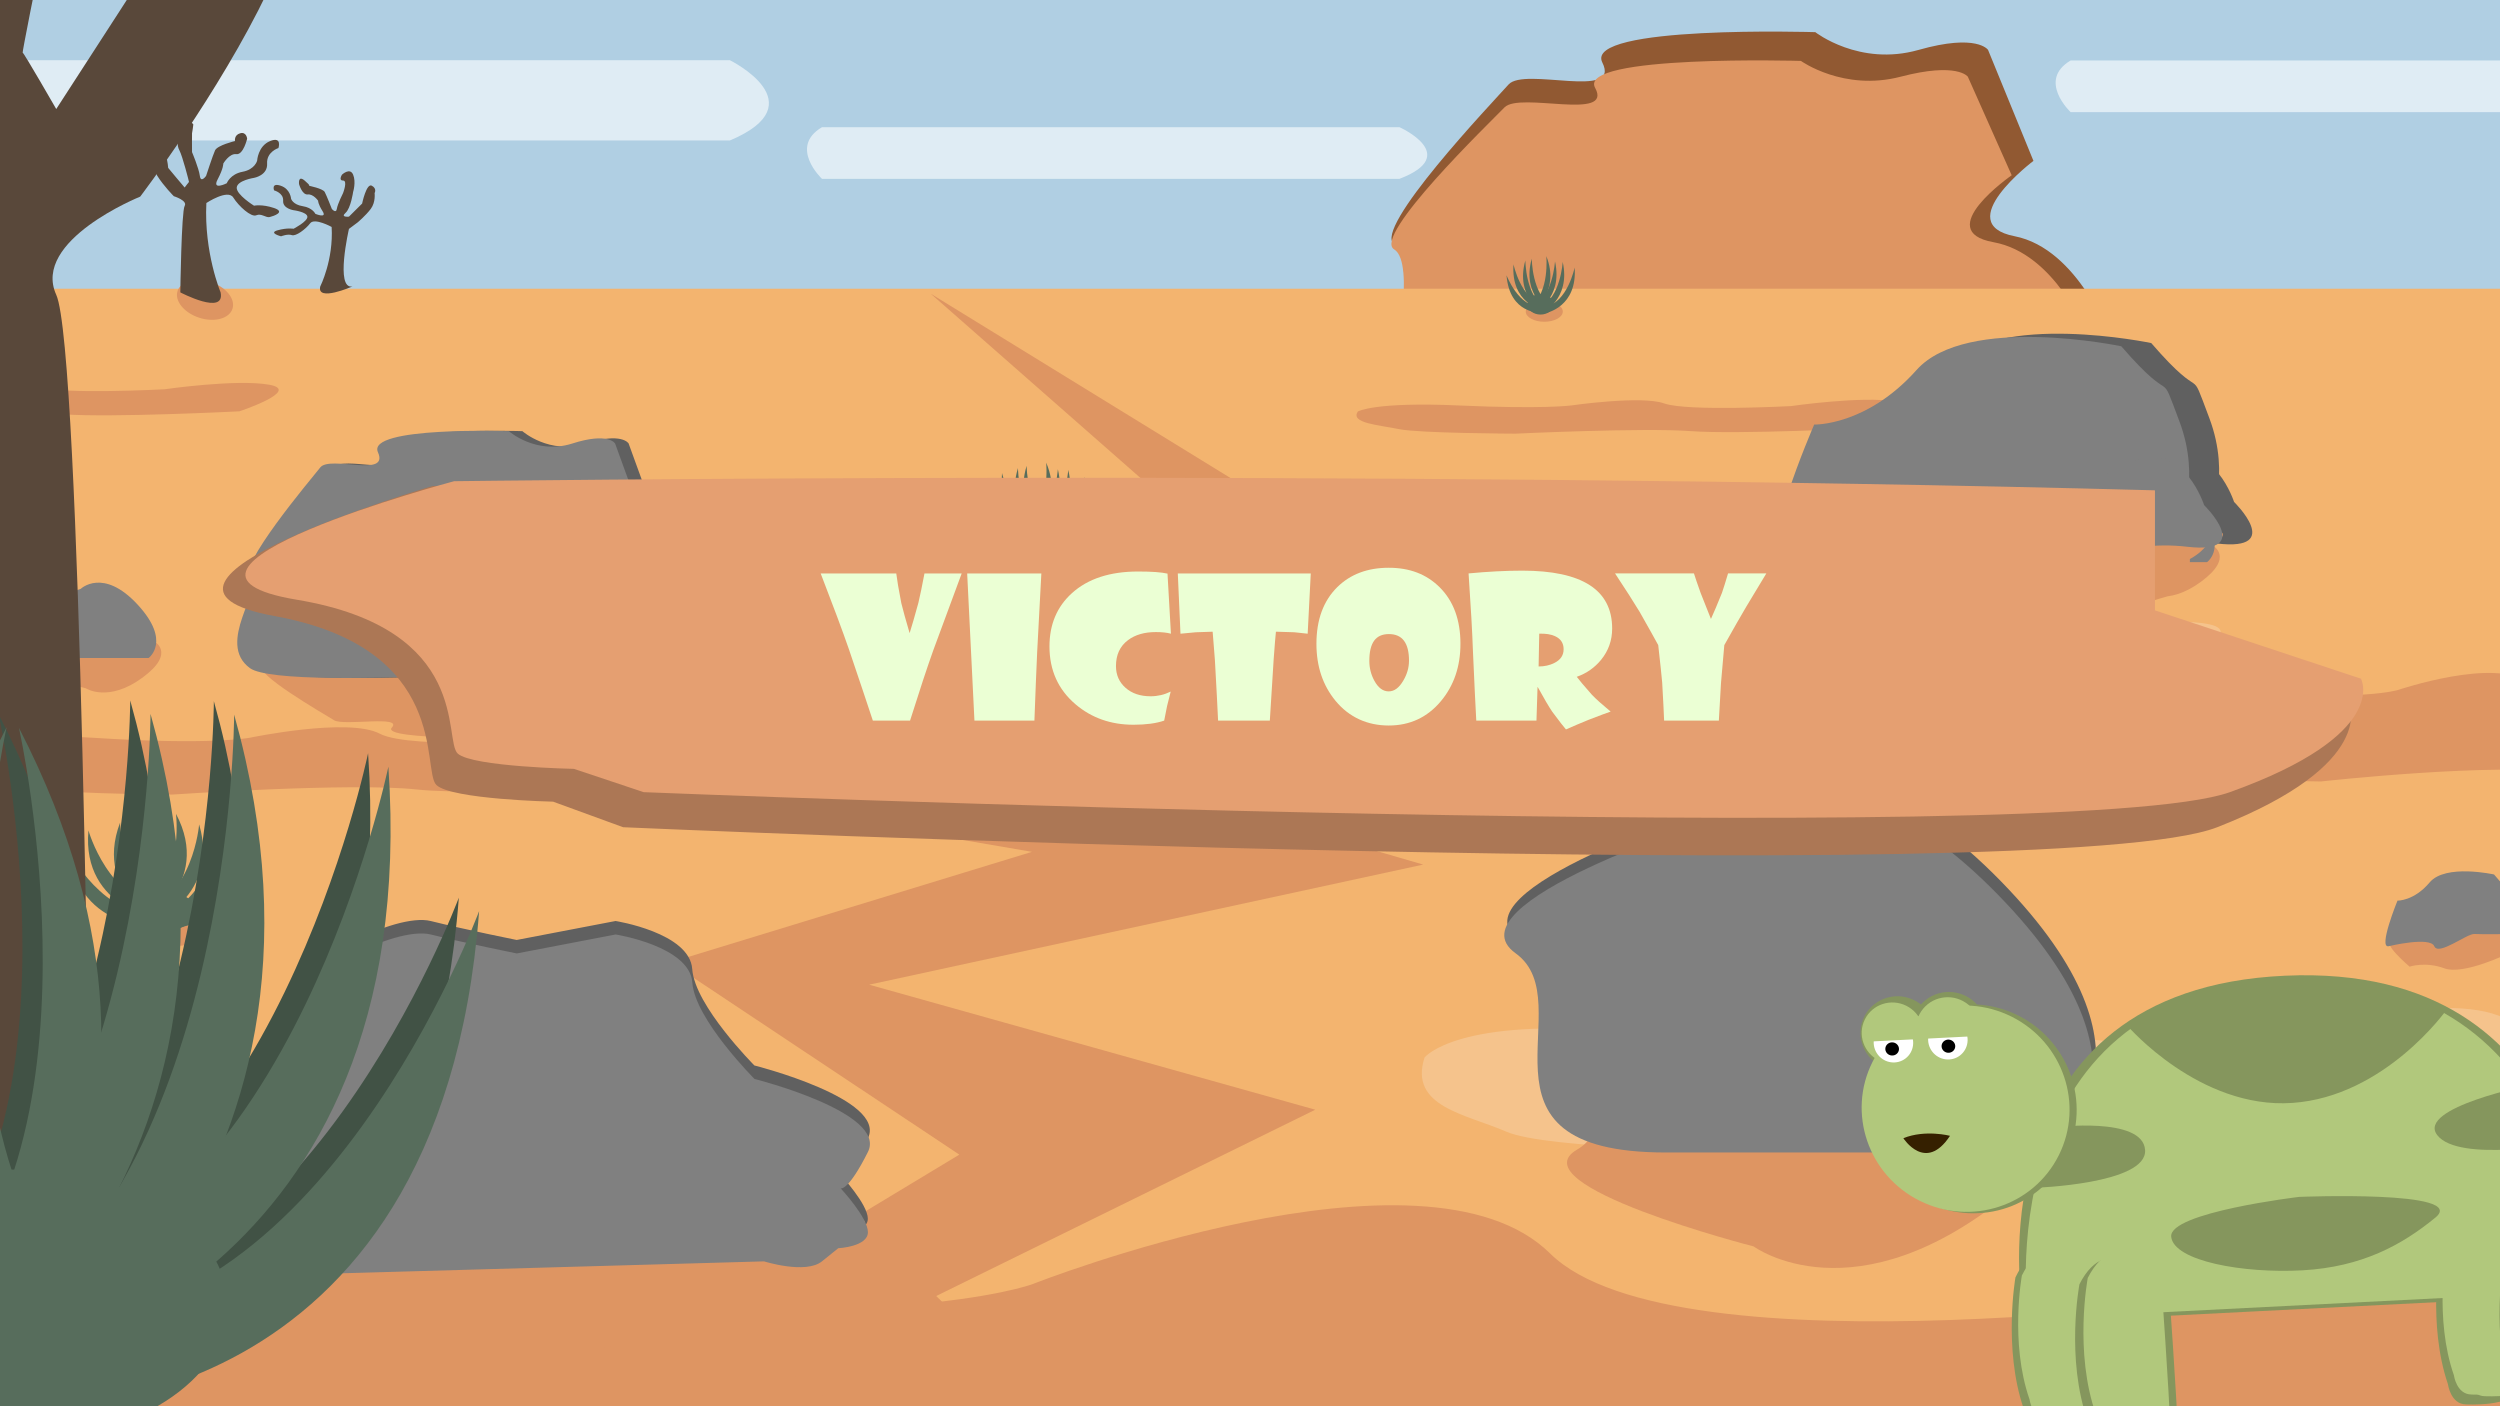 <?xml version="1.0" encoding="UTF-8"?><svg id="Layer_1" xmlns="http://www.w3.org/2000/svg" width="1920" height="1080" viewBox="0 0 1920 1080"><rect x="0" y="0" width="1920" height="1080" fill="#333333" stroke="none"/><defs><style>.cls-1{fill:#de9562;}.cls-1,.cls-2,.cls-3,.cls-4,.cls-5,.cls-6,.cls-7,.cls-8,.cls-9,.cls-10,.cls-11,.cls-12,.cls-13,.cls-14,.cls-15,.cls-16,.cls-17,.cls-18,.cls-19,.cls-20{stroke-width:0px;}.cls-2{fill:#415245;}.cls-3{fill:#606060;}.cls-4{fill:#ebffd4;}.cls-6{fill:#e59f71;}.cls-7{fill:#ac7755;}.cls-8{fill:#576d5c;}.cls-9{fill:#b1c87c;}.cls-10{fill:gray;}.cls-11{fill:#b0cfe3;}.cls-12{fill:#f3b46f;}.cls-13{fill:#fff;}.cls-14{fill:#85965d;}.cls-15{fill:#59483a;}.cls-16{fill:#915932;}.cls-17{fill:#dfecf4;}.cls-18{fill:#404040;}.cls-19{fill:#352000;}.cls-20{fill:#f5c38c;}</style></defs><rect class="cls-11" x="-60.67" y="-1.9" width="1996.45" height="235.04"/><path class="cls-16" d="m1070.86,287.49l550.37-26.81s-24.69-69.63-74.06-79.27c-49.37-9.64,14.52-57.86,14.52-57.86l-34.85-85.19s-8.18-12.86-53.47,0c-45.28,12.86-79.21-13.66-79.21-13.66,0,0-178.09-5.63-163.57,23.31,14.52,28.93-59.81,3.21-72.02,16.88-12.21,13.66-105.15,111.27-87.72,122.74,17.43,11.47,0,99.87,0,99.87Z"/><path class="cls-1" d="m1070.7,280.24l531.81-23.82s-23.85-61.85-71.56-70.42c-47.71-8.57,14.03-51.4,14.03-51.4l-33.68-75.68s-7.91-11.42-51.66,0c-43.75,11.42-76.54-12.14-76.54-12.14,0,0-172.08-5-158.05,20.7,14.03,25.7-57.79,2.86-69.59,14.99-11.8,12.14-101.6,98.85-84.76,109.04,16.84,10.19,0,88.72,0,88.72Z"/><rect class="cls-12" x="-60.67" y="221.74" width="1996.45" height="894.59"/><path class="cls-17" d="m-63.27,46.24h623.8s67.49,33.23,0,61.65H-63.27s-36.39-37.84,0-61.65Z"/><path class="cls-17" d="m631.28,97.68h443.51s47.99,21.38,0,39.67h-443.51s-25.88-24.35,0-39.67Z"/><path class="cls-17" d="m1590.24,46.45h443.51s47.99,21.38,0,39.67h-443.51s-25.88-24.35,0-39.67Z"/><path class="cls-1" d="m-116.07,1056.06s69.88-114.03,430.62-69.85c360.74,44.18,478.45,0,478.45,0,0,0,301.01-118.88,397.44-23.58,96.43,95.3,540.51,30.88,540.51,30.88,0,0,306.06-120.88,446.41-53.27,140.35,67.61-127.21,309.25-127.21,309.25,0,0-547.18,75.24-747.8,34.49-200.63-40.75-746.04,29.59-746.04,29.59,0,0-410.19-3.98-497.39-52.81-87.2-48.83-209.04-68.86-174.99-204.71Z"/><path class="cls-1" d="m-36.81,575.91s17.57-15.2,108.26-9.31c90.69,5.89,120.28,0,120.28,0,0,0,75.68-15.84,99.92-3.14s135.89,4.12,135.89,4.12c0,0,76.94-16.11,112.23-7.1,35.29,9.01-31.98,41.22-31.98,41.22,0,0-137.56,10.03-188,4.6-50.44-5.43-187.55,3.94-187.55,3.94,0,0-103.12-.53-125.04-7.04-21.92-6.51-52.55-9.18-43.99-27.28Z"/><path class="cls-20" d="m1094.07,812.13s25.12-31.78,154.8-19.46c129.68,12.31,172,0,172,0,0,0,108.21-33.13,142.88-6.57,34.67,26.56,194.31,8.6,194.31,8.6,0,0,110.03-33.68,160.48-14.84,50.46,18.84-45.73,86.17-45.73,86.17,0,0-196.71,20.96-268.83,9.61-72.12-11.35-268.19,8.25-268.19,8.25,0,0-147.46-1.11-178.81-14.72-31.35-13.61-75.15-19.19-62.91-57.04Z"/><path class="cls-1" d="m1613.35,544.84s17.57-24.51,108.26-15.01c90.69,9.5,120.28,0,120.28,0,0,0,75.68-25.55,99.92-5.07,24.24,20.48,135.89,6.64,135.89,6.64,0,0,76.94-25.98,112.23-11.45,35.29,14.53-31.98,66.46-31.98,66.46,0,0-137.56,16.17-188,7.41-50.44-8.76-187.55,6.36-187.55,6.36,0,0-103.12-.86-125.04-11.35-21.92-10.49-52.55-14.8-43.99-44Z"/><path class="cls-1" d="m289.8,805.48s32.23-4.89,33.76-10.76,26.16-1.46,31.68-3.51c5.51-2.06,27.99-8.91,27.99-8.91,0,0,7.48,5.6,5.49,16.75-2,11.15.1,1.8-9.51,16.53,0,0-34.21,16.75-48.87,11.32-14.67-5.43-26.71-1.29-26.71-1.29,0,0-22.1-18.68-13.81-20.13Z"/><path class="cls-10" d="m287.54,809.9s31.81-7.69,35.05,0c3.24,7.69,25.05-9.83,30.87-9.4s29.06,0,29.06,0c0,0,5.31-11.41,0-26.42-5.31-15.01-.46-2.62-14.03-19.28,0,0-37.32-8.35-49.44,6.08-12.12,14.43-24.72,14-24.72,14,0,0-15.03,36.74-6.79,35.03Z"/><path class="cls-1" d="m58.93,492.33h59.08s17.83,8.69-8.58,28.1-43.5,8.18-43.5,8.18c0,0-40.26-9.2-29.84-14.56s-9-21.72,22.85-21.72Z"/><path class="cls-10" d="m55.05,505.34h59.08s17.83-12.72-8.58-41.16c-26.41-28.44-43.5-11.97-43.5-11.97,0,0-40.26,13.47-29.84,21.33s-9,31.81,22.85,31.81Z"/><path class="cls-1" d="m1836.75,722.27s32.23-4.89,33.76-10.76c1.52-5.87,26.16-1.46,31.68-3.51,5.51-2.06,27.99-8.91,27.99-8.91,0,0,7.48,5.6,5.49,16.75-2,11.15.1,1.8-9.51,16.53,0,0-34.21,16.75-48.87,11.32-14.67-5.43-26.71-1.29-26.71-1.29,0,0-22.1-18.68-13.81-20.13Z"/><path class="cls-10" d="m1834.48,726.7s31.81-7.69,35.05,0c3.24,7.69,25.05-9.83,30.87-9.4s29.06,0,29.06,0c0,0,5.31-11.41,0-26.42-5.31-15.01-.46-2.62-14.03-19.28,0,0-37.32-8.35-49.44,6.08-12.12,14.43-24.72,14-24.72,14,0,0-15.03,36.74-6.79,35.03Z"/><path class="cls-1" d="m1639.82,418.72h59.08s17.83,8.69-8.58,28.1-43.5,8.18-43.5,8.18c0,0-40.26-9.2-29.84-14.56s-9-21.72,22.85-21.72Z"/><path class="cls-10" d="m1635.94,431.73h59.08s17.83-12.72-8.58-41.16c-26.41-28.44-43.5-11.97-43.5-11.97,0,0-40.26,13.47-29.84,21.33s-9,31.81,22.85,31.81Z"/><path class="cls-1" d="m1042.86,316.02s12.58-7.54,77.54-4.62c64.96,2.92,86.16,0,86.16,0,0,0,54.21-7.86,71.57-1.56,17.36,6.3,97.33,2.04,97.33,2.04,0,0,55.11-7.99,80.39-3.52s-22.91,20.45-22.91,20.45c0,0-98.53,4.97-134.66,2.28-36.13-2.69-134.34,1.96-134.34,1.96,0,0-73.87-.26-89.57-3.49-15.7-3.23-37.64-4.55-31.51-13.54Z"/><path class="cls-1" d="m-206.27,303.11s12.58-7.54,77.54-4.62c64.96,2.92,86.16,0,86.16,0,0,0,54.21-7.86,71.57-1.56,17.36,6.3,97.33,2.04,97.33,2.04,0,0,55.11-7.99,80.39-3.52,25.27,4.47-22.91,20.45-22.91,20.45,0,0-98.53,4.97-134.66,2.28-36.13-2.69-134.34,1.96-134.34,1.96,0,0-73.87-.26-89.57-3.49s-37.64-4.55-31.51-13.54Z"/><path class="cls-20" d="m1221.41,490.63s14.49-10.92,89.3-6.69c74.81,4.23,99.22,0,99.22,0,0,0,62.42-11.38,82.42-2.26,20,9.12,112.09,2.96,112.09,2.96,0,0,63.47-11.57,92.58-5.1,29.11,6.47-26.38,29.6-26.38,29.6,0,0-113.47,7.2-155.08,3.3s-154.71,2.83-154.71,2.83c0,0-85.06-.38-103.15-5.06s-43.35-6.59-36.29-19.6Z"/><polygon class="cls-1" points="719.01 995.33 1010.14 852.25 667.52 756.24 1093.01 664 775.86 571.75 1021.26 413.99 714.77 225.55 924.56 409.85 531.9 609.58 792.5 654.21 514.87 739.11 736.76 886.75 538.78 1006.25 747.47 1153.09 879.47 1153.09 719.01 995.33"/><path class="cls-20" d="m229.05,403.17s14.49-15.71,89.3-9.62c74.81,6.09,99.22,0,99.22,0,0,0,62.42-16.38,82.42-3.25,20,13.13,112.09,4.25,112.09,4.25,0,0,63.47-16.65,92.58-7.34,29.11,9.32-26.38,42.61-26.38,42.61,0,0-113.47,10.37-155.08,4.75-41.61-5.61-154.71,4.08-154.71,4.08,0,0-85.06-.55-103.15-7.28-18.08-6.73-43.35-9.49-36.29-28.21Z"/><path class="cls-15" d="m245.96,219.99s10.25-20.29,8.74-45.69c0,0-13.16-7.26-16.5-2.81-3.34,4.45-11.01,10.23-14.1,9.09s-8.25.91-8.25.91c0,0-10.05-2.57-2.6-4.64s12.22-1.16,12.22-1.16c0,0,10.92-5.64,10.6-9.29s-10.64-4.96-10.64-4.96c0,0-8.41-1.24-7.98-7.27s-6.94-7.96-6.94-7.96c0,0-2.42-6.08,5.08-3.57s7.98,10.05,7.98,10.05c0,0,1.34,4.48,8.92,5.66,7.58,1.17,9.7,5.87,9.7,5.87,0,0,9.27,3.88,5.59-1.96s-3.46-8.09-3.46-8.09c0,0-3.67-5.31-7.98-4.83s-6.65-7.89-6.65-7.89c0,0-.98-7.21,4.26-2.79,5.24,4.42,3.19,3.98,3.19,3.98,0,0,10.81,2.14,12.24,4.78s5.47,13.01,5.47,13.01c0,0,3.23,3.9,3.84,0,.61-3.9,4.79-12.15,4.79-12.15,0,0,3.74-9.65,0-9.63s-.8-4.53-.8-4.53c0,0,6.11-5.72,8.52,0,2.41,5.72,0,13.29,0,13.29,0,0-1.75,12.52-5.85,16.12-4.11,3.6,2.66,2.85,2.66,2.85l10.11-10.05s3.32-15.97,7.45-13.71,2.13,5.65,2.13,5.65c0,0,.94,6.98-2.93,12.15s-10.11,10.4-10.11,10.4l-6.65,4.97s-10.81,46.71,2.66,44.21c0,0-27.61,12.1-24.71,0Z"/><ellipse class="cls-1" cx="1665.03" cy="974.75" rx="28.29" ry="13.71"/><path class="cls-8" d="m1661.03,972.05s-47.13-8.1-42.97-60.56c0,0,11.31,47.28,44.45,51.85l-1.48,8.71Z"/><path class="cls-8" d="m1659.67,976.38s-47.63,2.15-52.27-50.26c0,0,18.97,44,52.27,41.39v8.87Z"/><path class="cls-8" d="m1663.76,977.39s-43.65-21.76-27.6-71.18c0,0,.08,48.99,31.02,63.21l-3.42,7.98Z"/><path class="cls-8" d="m1668.59,976.45s47.12-8.24,42.83-60.69c0,0-11.2,47.31-44.33,51.98l1.5,8.71Z"/><path class="cls-8" d="m1661.11,976.87s44.93-18.09,32.09-68.71c0,0-3.22,48.86-34.99,60.47l2.9,8.24Z"/><path class="cls-8" d="m1649.31,976.16s44.93-18.09,32.09-68.71c0,0-3.22,48.86-34.99,60.47l2.9,8.24Z"/><path class="cls-8" d="m1648.65,975.01s40.9-27.81,19.5-74.56c0,0,5.35,48.62-23.78,67.13l4.28,7.42Z"/><path class="cls-8" d="m1673.58,975s-43.65-21.76-27.6-71.18c0,0,.08,48.99,31.02,63.21l-3.42,7.98Z"/><ellipse class="cls-8" cx="1659.35" cy="965.06" rx="19.92" ry="13.76"/><ellipse class="cls-1" cx="1186" cy="239.26" rx="14.23" ry="7.85"/><path class="cls-8" d="m1183.98,237.71s-23.7-4.64-21.61-34.69c0,0,5.69,27.08,22.35,29.7l-.74,4.99Z"/><path class="cls-8" d="m1183.3,240.19s-23.95,1.23-26.29-28.79c0,0,9.54,25.2,26.29,23.7v5.08Z"/><path class="cls-8" d="m1185.36,240.77s-21.95-12.46-13.88-40.77c0,0,.04,28.06,15.6,36.2l-1.72,4.57Z"/><path class="cls-8" d="m1187.79,240.23s23.69-4.72,21.54-34.76c0,0-5.63,27.1-22.29,29.77l.75,4.99Z"/><path class="cls-8" d="m1184.02,240.47s22.6-10.36,16.14-39.35c0,0-1.62,27.98-17.6,34.64l1.46,4.72Z"/><path class="cls-8" d="m1178.09,240.06s22.6-10.36,16.14-39.35c0,0-1.62,27.98-17.6,34.64l1.46,4.72Z"/><path class="cls-8" d="m1177.76,239.41s20.57-15.93,9.81-42.7c0,0,2.69,27.84-11.96,38.45l2.15,4.25Z"/><path class="cls-8" d="m1190.29,239.4s-21.95-12.46-13.88-40.77c0,0,.04,28.06,15.6,36.2l-1.72,4.57Z"/><ellipse class="cls-8" cx="1183.14" cy="233.71" rx="10.02" ry="7.88"/><ellipse class="cls-1" cx="801.35" cy="409.06" rx="19.15" ry="9.93"/><path class="cls-8" d="m798.64,407.11s-31.9-5.86-29.09-43.83c0,0,7.66,34.22,30.08,37.53l-1,6.31Z"/><path class="cls-8" d="m797.72,410.25s-32.24,1.56-35.38-36.38c0,0,12.84,31.85,35.38,29.96v6.42Z"/><path class="cls-8" d="m800.49,410.98s-29.54-15.75-18.68-51.52c0,0,.05,35.46,20.99,45.75l-2.32,5.77Z"/><path class="cls-8" d="m803.76,410.3s31.89-5.96,28.99-43.93c0,0-7.58,34.24-30,37.63l1.01,6.3Z"/><path class="cls-8" d="m798.69,410.6s30.41-13.1,21.72-49.73c0,0-2.18,35.36-23.68,43.77l1.96,5.96Z"/><path class="cls-8" d="m790.71,410.08s30.41-13.1,21.72-49.73c0,0-2.18,35.36-23.68,43.77l1.96,5.96Z"/><path class="cls-8" d="m790.26,409.25s27.68-20.13,13.2-53.96c0,0,3.62,35.19-16.1,48.59l2.9,5.37Z"/><path class="cls-8" d="m807.14,409.24s-29.54-15.75-18.68-51.52c0,0,.05,35.46,20.99,45.75l-2.32,5.77Z"/><ellipse class="cls-8" cx="797.51" cy="402.05" rx="13.48" ry="9.96"/><ellipse class="cls-1" cx="157.46" cy="230.31" rx="14.41" ry="22.17" transform="translate(-110.16 309.18) rotate(-72.06)"/><ellipse class="cls-1" cx="130.96" cy="710.83" rx="37.95" ry="15.84"/><path class="cls-8" d="m125.59,707.71s-63.23-9.35-57.65-69.94c0,0,15.17,54.6,59.63,59.88l-1.98,10.06Z"/><path class="cls-8" d="m123.77,712.72s-63.9,2.49-70.12-58.04c0,0,25.45,50.82,70.12,47.8v10.25Z"/><path class="cls-8" d="m129.26,713.88s-58.55-25.13-37.02-82.2c0,0,.1,56.58,41.61,72.99l-4.59,9.21Z"/><path class="cls-8" d="m135.74,712.8s63.2-9.52,57.45-70.09c0,0-15.02,54.64-59.46,60.03l2.01,10.06Z"/><path class="cls-8" d="m125.7,713.29s60.27-20.89,43.04-79.35c0,0-4.32,56.42-46.94,69.84l3.89,9.51Z"/><path class="cls-8" d="m109.88,712.46s60.27-20.89,43.04-79.35c0,0-4.32,56.42-46.94,69.84l3.89,9.51Z"/><path class="cls-8" d="m108.99,711.13s54.86-32.12,26.16-86.1c0,0,7.17,56.14-31.9,77.52l5.74,8.57Z"/><path class="cls-8" d="m142.43,711.12s-58.55-25.13-37.02-82.2c0,0,.1,56.58,41.61,72.99l-4.59,9.21Z"/><ellipse class="cls-8" cx="123.34" cy="699.64" rx="26.72" ry="15.89"/><path class="cls-15" d="m169.43,224.54s-12.84-30.47-10.94-68.63c0,0,16.48-10.91,20.66-4.22s13.78,15.37,17.66,13.65c3.88-1.72,7.45,2.09,10.33,1.36s12.58-3.86,3.25-6.97c-9.33-3.11-15.3-1.75-15.3-1.75,0,0-13.68-8.47-13.28-13.95s13.33-7.45,13.33-7.45c0,0,10.53-1.86,10-10.93-.53-9.07,8.7-11.96,8.7-11.96,0,0,3.03-9.14-6.36-5.36-9.4,3.78-10,15.09-10,15.09,0,0-1.68,6.73-11.18,8.5-9.5,1.76-12.15,8.82-12.15,8.82,0,0-11.61,5.83-7-2.95,4.61-8.77,4.33-12.15,4.33-12.15,0,0,4.6-7.97,10-7.26s8.33-11.85,8.33-11.85c0,0-.5-5.52-5.33-4.18s-4,5.97-4,5.97c0,0-13.54,3.21-15.33,7.19-1.79,3.98-6.86,19.55-6.86,19.55,0,0-4.05,5.85-4.81,0-.76-5.85-6-18.24-6-18.24,0,0-.1-14.5,0-14.46s1.05-6.7,1-6.8-9.46-12.26-10.66,0c-1.2,12.26-2.38,15.51,0,19.96s7.43,24.24,7.33,24.22-3.33,4.28-3.33,4.28c0,0-12.75-15.04-12.66-15.1s-1.45-18.13-9.33-20.59c-7.88-2.46-7.36,3.17-2.67,8.49,4.7,5.32-1.17,10.49,3.67,18.24,4.84,7.75,12.66,15.62,12.66,15.62,0,0,10.79,3.32,8.33,7.46s-3.36,66.39-3.33,66.4,34.58,18.17,30.94,0Z"/><path class="cls-15" d="m-170.46,897.37S-71.11,589.47-85.76,203.85c0,0-127.51-110.2-159.9-42.69-32.39,67.51-106.67,155.34-136.69,137.94-30.02-17.4-57.66,21.12-79.95,13.74-22.29-7.37-97.38-39-25.17-70.42,72.21-31.42,118.43-17.67,118.43-17.67,0,0,105.84-85.63,102.75-141.01-3.09-55.38-103.16-75.26-103.16-75.26,0,0-81.5-18.8-77.37-110.42,4.13-91.62-67.3-120.83-67.3-120.83,0,0-23.48-92.33,49.25-54.14,72.73,38.19,77.37,152.5,77.37,152.5,0,0,12.98,68.05,86.49,85.87,73.51,17.82,94.04,89.13,94.04,89.13,0,0,89.85,58.89,54.16-29.78-35.69-88.67-33.53-122.74-33.53-122.74,0,0-35.59-80.58-77.37-73.34-41.78,7.25-64.47-119.72-64.47-119.72,0,0,3.88-55.81,41.26-42.28,37.38,13.53,30.95,60.36,30.95,60.36,0,0,104.81,32.43,118.63,72.62C-123.52-164.1-84.29-6.79-84.29-6.79c0,0,31.33,59.12,37.21,0C-41.2-65.91-.66-191.14-.66-191.14c0,0,.79-146.52,0-146.14s-8.15-67.67-7.74-68.73,73.23-123.91,82.53,0c9.29,123.91,18.45,156.73,0,201.71C55.68-159.32,16.65,40.68,17.4,40.44s25.79,43.3,25.79,43.3c0,0,98.63-152.02,98-152.59-.63-.58,11.21-183.16,72.21-208.07,61-24.9,56.98,32.04,20.63,85.78-36.35,53.74,9.08,106-28.37,184.35-37.45,78.35-98,157.81-98,157.81,0,0-83.5,33.59-64.47,75.38,19.02,41.79,26.03,670.92,25.79,670.97s-267.6,183.62-239.43,0Z"/><path class="cls-3" d="m229.64,968.47l357.08-10.09s31.94,10.09,44.46,0l12.52-10.09s22.79-1.12,22.79-12.33-20.89-33.62-20.89-33.62c0,0,5.7,2.34,20.89-27.97,15.19-30.31-87.11-56.09-87.11-56.09,0,0-45.84-45.95-47.74-73.97s-58.88-36.98-58.88-36.98l-75.97,14.57s-39.02-7.85-66.05-14.57c-27.02-6.72-103,31.79-101.1,59.04,1.9,27.25-60.78,97.86-60.78,97.86,0,0,32.29,105.35,60.78,104.23Z"/><path class="cls-1" d="m594.82,892.54l-306.17,37.84s-29.18-2.01-38.33,4.1l-9.15,6.11s-19.47,2.65-17.64,8.15c1.83,5.5,23.49,14.59,23.49,14.59,0,0-5.29-.63-13.45,15.66-8.16,16.29,84.24,19.52,84.24,19.52,0,0,47.01,18.34,53.22,31.93,6.21,13.59,56.79,12.74,56.79,12.74l63.12-14.15s34.92.26,59.31,1.07c24.39.81,83.6-25.1,77.52-38.31-6.08-13.21,36.43-53.66,36.43-53.66,0,0-45.02-48.76-69.39-45.59Z"/><path class="cls-10" d="m229.71,978.82l357.08-10.09s31.94,10.09,44.46,0l12.52-10.09s22.79-1.12,22.79-12.33-20.89-33.62-20.89-33.62c0,0,5.7,2.34,20.89-27.97,15.19-30.31-87.11-56.09-87.11-56.09,0,0-45.84-45.95-47.74-73.97-1.9-28.02-58.88-36.98-58.88-36.98l-75.97,14.57s-39.02-7.85-66.05-14.57c-27.02-6.72-103,31.79-101.1,59.04,1.9,27.25-60.78,97.86-60.78,97.86,0,0,32.29,105.35,60.78,104.23Z"/><path class="cls-1" d="m202.63,477.79c26.71-9.44,328.57,1.38,338.49,9.08,9.92,7.69-15.18,23.57-45.55,26.83-30.37,3.26,8.93,19.59,8.93,19.59l-21.43,28.84s-5.03,4.35-32.88,0-48.72,4.62-48.72,4.62c0,0-109.53,1.9-100.6-7.89s-36.79-1.09-44.29-5.71c-7.51-4.62-64.67-37.66-53.95-41.55,10.72-3.88-26.71-24.36,0-33.81Z"/><path class="cls-3" d="m202.4,513.15c26.71,19.33,328.5-2.83,338.41-18.57,9.92-15.74-15.18-48.23-45.54-54.91-30.36-6.68,8.93-40.08,8.93-40.08l-21.43-59s-5.03-8.91-32.88,0c-27.84,8.91-48.7-9.46-48.7-9.46,0,0-109.5-3.9-100.57,16.14,8.93,20.04-36.78,2.23-44.28,11.69s-64.65,77.07-53.94,85.01-26.71,49.85,0,69.18Z"/><path class="cls-10" d="m192.03,513.18c26.71,19.33,328.5-2.83,338.41-18.57,9.92-15.74-15.18-48.23-45.54-54.91-30.36-6.68,8.93-40.08,8.93-40.08l-21.43-59s-5.03-8.91-32.88,0-48.7-9.46-48.7-9.46c0,0-109.5-3.9-100.57,16.14,8.93,20.04-36.78,2.23-44.28,11.69-7.51,9.46-64.65,77.07-53.94,85.01,10.71,7.94-26.71,49.85,0,69.18Z"/><path class="cls-1" d="m1315.06,771.84h268.37s81.01,44.4-38.98,143.64c-119.99,99.24-197.63,41.79-197.63,41.79,0,0-182.87-47.01-135.55-74.43,47.32-27.42-40.91-110.99,103.79-110.99Z"/><path class="cls-3" d="m1281.67,874.81h298.39s90.07-61.2-43.34-198c-133.41-136.8-219.74-57.6-219.74-57.6,0,0-203.33,64.8-150.71,102.6,52.62,37.8-45.48,153,115.4,153Z"/><path class="cls-10" d="m1279.37,885.11h298.39s90.07-61.2-43.34-198c-133.41-136.8-219.74-57.6-219.74-57.6,0,0-203.33,64.8-150.71,102.6,52.62,37.8-45.48,153,115.4,153Z"/><path class="cls-18" d="m1018.47,604.16l72.45,13.12,37.51-13.12v-59.36s-19.4-20.66-23.02-39.03c-3.62-18.37-19.92-12.46-19.92-12.46l-.96-10.22s1.56-12.08-19.57-8.8c-21.13,3.28-29.83-.56-29.83-.56,0,0-29.17,33.51-27.44,51.8,1.73,18.29-.07,78.9-.07,78.9,0,0-9.67,3.67,10.86-.27Z"/><path class="cls-3" d="m1027.01,602.48v-56.68l27.74-32.29s4.03-26.31-17.65-53.57c-21.69-27.26-213.53,0-213.53,0l-9.38,11s-13.62.96-15.63,7.17c-2.02,6.22,2.02,58.83-21.69,72.7s21.18,55.96,21.18,55.96c0,0,122.05,5.74,228.96-4.3Z"/><path class="cls-3" d="m1039.08,608.09s18.72,10.49,29.58,4.59l10.87-5.9s-1.81-18.9,0-28.47c1.81-9.57-16.8-15.59-17.15-38.16s-82.82,0-82.82,0l-12.32,1.04s7.03,25.49,18.91,31.11-8.64,27.27-8.64,27.27l8.64,14.92,52.94-6.39Z"/><path class="cls-1" d="m1021.44,554.27l70.5-8.71,36.5,8.71v39.39s-18.88,13.71-22.4,25.9c-3.52,12.19-19.39,8.27-19.39,8.27l-.93,6.78s1.52,8.02-19.04,5.84c-20.56-2.18-29.03.37-29.03.37,0,0-28.39-22.24-26.7-34.38,1.68-12.14-.07-52.36-.07-52.36,0,0-9.41-2.43,10.57.18Z"/><path class="cls-1" d="m1029.74,555.38v37.62l26.99,21.43s3.93,17.46-17.18,35.55c-21.1,18.09-207.78,0-207.78,0l-9.12-7.3s-13.25-.63-15.21-4.76c-1.96-4.13,1.96-39.04-21.1-48.25-23.06-9.21,20.61-37.14,20.61-37.14,0,0,118.76-3.81,222.79,2.86Z"/><path class="cls-1" d="m1041.49,551.66s18.21-6.96,28.79-3.05l10.57,3.92s-1.76,12.54,0,18.9c1.76,6.35-16.35,10.35-16.69,25.33-.35,14.98-80.59,0-80.59,0l-11.99-.69s6.84-16.92,18.4-20.65c11.56-3.73-8.41-18.09-8.41-18.09l8.41-9.9,51.51,4.24Z"/><path class="cls-10" d="m1018.78,613.08l72.45,13.12,37.51-13.12v-59.36s-19.4-20.66-23.02-39.03-19.92-12.46-19.92-12.46l-.96-10.22s1.56-12.08-19.57-8.8c-21.13,3.28-29.83-.56-29.83-.56,0,0-29.17,33.51-27.44,51.8s-.07,78.9-.07,78.9c0,0-9.67,3.67,10.86-.27Z"/><path class="cls-10" d="m1027.31,611.41v-56.68l27.74-32.29s4.03-26.31-17.65-53.57c-21.69-27.26-213.53,0-213.53,0l-9.38,11s-13.62.96-15.63,7.17c-2.02,6.22,2.02,58.83-21.69,72.7-23.7,13.87,21.18,55.96,21.18,55.96,0,0,122.05,5.74,228.96-4.3Z"/><path class="cls-10" d="m1039.38,617.02s18.72,10.49,29.58,4.59l10.87-5.9s-1.81-18.9,0-28.47-16.8-15.59-17.15-38.16c-.36-22.57-82.82,0-82.82,0l-12.32,1.04s7.03,25.49,18.91,31.11c11.88,5.62-8.64,27.27-8.64,27.27l8.64,14.92,52.94-6.39Z"/><path class="cls-3" d="m1394.71,428.42s101.19-23.02,111.49,0c10.3,23.02,79.67-29.41,98.17-28.13,18.5,1.28,92.43-.02,92.43-.02,0,0,16.89-34.15,0-79.08-16.89-44.93-1.47-7.85-44.64-57.71,0,0-118.71-24.99-157.25,18.19-38.54,43.18-78.62,41.91-78.62,41.91,0,0-47.79,109.97-21.58,104.85Z"/><path class="cls-3" d="m1619.11,434.7s31.88-23.31,83.7-17.27c51.81,6.04,12.95-31.95,12.95-31.95,0,0-14.95-46.63-50.82-35.4-35.87,11.23-25.41,18.49-25.41,18.49,0,0-38.81,3.08-52.54,22.95-13.72,19.87-27.67,19.01-27.67,25.91s59.78,17.27,59.78,17.27Z"/><path class="cls-1" d="m1373.31,402.29s100.85,9.69,111.11,0c10.27-9.69,79.41,12.38,97.84,11.84,18.44-.54,92.12,0,92.12,0,0,0,16.83,14.37,0,33.29-16.83,18.91-1.47,3.3-44.49,24.29,0,0-118.31,10.52-156.72-7.66-38.41-18.18-78.36-17.64-78.36-17.64,0,0-47.63-46.29-21.51-44.13Z"/><path class="cls-1" d="m1596.96,399.65s31.78,9.81,83.42,7.27c51.64-2.54,12.91,13.45,12.91,13.45,0,0-14.9,19.63-50.65,14.9-35.75-4.72-25.32-7.78-25.32-7.78,0,0-38.68-1.3-52.36-9.66-13.68-8.36-27.58-8-27.58-10.91s59.58-7.27,59.58-7.27Z"/><path class="cls-10" d="m1371.72,430.9s101.19-23.02,111.49,0c10.3,23.02,79.67-29.41,98.17-28.13s92.43-.02,92.43-.02c0,0,16.89-34.15,0-79.08-16.89-44.93-1.47-7.85-44.64-57.71,0,0-118.71-24.99-157.25,18.19s-78.62,41.91-78.62,41.91c0,0-47.79,109.97-21.58,104.85Z"/><path class="cls-10" d="m1596.13,437.18s31.88-23.31,83.7-17.27c51.81,6.04,12.95-31.95,12.95-31.95,0,0-14.95-46.63-50.82-35.4-35.87,11.23-25.41,18.49-25.41,18.49,0,0-38.81,3.08-52.54,22.95-13.72,19.87-27.67,19.01-27.67,25.91s59.78,17.27,59.78,17.27Z"/><path class="cls-2" d="m4.74,1077.33s-285.5-164.88-180.5-539.36c0,0,.49,371.22,202.89,478.92l-22.39,60.43Z"/><path class="cls-2" d="m68.96,1076.79s-285.5-164.88-180.5-539.36c0,0,.49,371.22,202.89,478.92l-22.39,60.43Z"/><ellipse class="cls-2" cx="-3.83" cy="992.16" rx="163.03" ry="104.27"/><path class="cls-2" d="m35.39,1053.36s-211.4-184.45-45.88-505.21c0,0-74.46,331.59,77.25,454.16l-31.38,51.05Z"/><path class="cls-2" d="m1.61,1037.34s308.3-61.35,281.08-458.88c0,0-73.99,358.23-290.73,392.86l9.65,66.02Z"/><path class="cls-2" d="m10.51,1070.2s311.56,16.32,341.88-380.82c0,0-124.07,333.41-341.88,313.6v67.23Z"/><path class="cls-2" d="m-16.26,1077.84s285.5-164.88,180.5-539.36c0,0-.49,371.22-202.89,478.92l22.39,60.43Z"/><path class="cls-2" d="m-80.48,1077.3s285.5-164.88,180.5-539.36c0,0-.49,371.22-202.89,478.92l22.39,60.43Z"/><path class="cls-2" d="m-46.92,1053.86S164.48,869.42-1.04,548.65c0,0,74.46,331.59-77.25,454.16l31.38,51.05Z"/><path class="cls-8" d="m2.44,1047.17s-308.3-61.35-281.08-458.88c0,0,73.99,358.23,290.73,392.86l-9.65,66.02Z"/><path class="cls-8" d="m20.32,1087.67s-285.5-164.88-180.5-539.36c0,0,.49,371.22,202.89,478.92l-22.39,60.43Z"/><path class="cls-8" d="m84.54,1087.13s-285.5-164.88-180.5-539.36c0,0,.49,371.22,202.89,478.92l-22.39,60.43Z"/><ellipse class="cls-8" cx="11.75" cy="1002.49" rx="163.03" ry="104.27"/><path class="cls-8" d="m50.97,1063.69s-211.4-184.45-45.88-505.21c0,0-74.46,331.59,77.25,454.16l-31.38,51.05Z"/><path class="cls-8" d="m17.19,1047.68s308.3-61.35,281.08-458.88c0,0-73.99,358.23-290.73,392.86l9.65,66.02Z"/><path class="cls-8" d="m26.09,1080.53s311.56,16.32,341.88-380.82c0,0-124.07,333.41-341.88,313.6v67.23Z"/><path class="cls-8" d="m-.68,1088.17s285.5-164.88,180.5-539.36c0,0-.49,371.22-202.89,478.92l22.39,60.43Z"/><path class="cls-8" d="m-64.9,1087.64s285.5-164.88,180.5-539.36c0,0-.49,371.22-202.89,478.92l22.39,60.43Z"/><path class="cls-8" d="m-31.34,1064.2s211.4-184.45,45.88-505.21c0,0,74.46,331.59-77.25,454.16l31.38,51.05Z"/><path class="cls-7" d="m1645,380.92v101.16l159.03,57.62s23.13,46.95-101.2,95.61c-124.33,48.66-1224.28,0-1224.28,0l-53.76-19.63s-78.07-1.71-89.64-12.8c-11.57-11.1,11.57-105-124.33-129.75-135.9-24.76,121.44-99.88,121.44-99.88,0,0,699.74-10.24,1312.74,7.68Z"/><path class="cls-6" d="m1655,376.57v92.18l158.25,52.51s23.02,42.78-100.7,87.12c-123.72,44.34-1218.25,0-1218.25,0l-53.49-17.89s-77.69-1.56-89.19-11.67c-11.51-10.11,11.51-95.68-123.72-118.24-135.23-22.56,120.84-91.01,120.84-91.01,0,0,696.29-9.33,1306.26,7Z"/><path class="cls-4" d="m738.58,440.39c-4.54,12.07-11.82,31.77-21.84,59.1-4.6,12.86-10.54,30.84-17.82,53.95h-28.57c-3.67-11.19-9.8-29.46-18.39-54.83-4.87-14.03-12.1-33.44-21.68-58.21h58.05c.55,4.66,1.83,12.24,3.86,22.74,1.37,5.59,3.5,13.3,6.4,23.11,1.53-4.76,3.78-12.51,6.73-23.26,1.37-5.79,2.93-13.32,4.68-22.59h28.57Z"/><path class="cls-4" d="m799.76,440.39l-3.2,60.13c-.6,12.95-1.31,30.59-2.13,52.92h-46.06l-5.58-113.04h56.98Z"/><path class="cls-4" d="m899.27,486.68c-3.01-.83-6.87-1.25-11.58-1.25-8.76,0-15.88,2.06-21.35,6.18-6.19,4.61-9.28,11.26-9.28,19.95,0,6.77,2.45,12.33,7.35,16.67,4.9,4.34,11.32,6.51,19.25,6.51,5.42,0,10.56-1.2,15.44-3.61-.55,2.01-1.48,5.72-2.79,11.11-.77,3.58-1.51,7.31-2.22,11.19-6.13,2.11-13.99,3.17-23.57,3.17-17.35,0-32.19-5.23-44.5-15.68-13.36-11.38-20.03-26.2-20.03-44.45,0-16.88,5.75-30.52,17.24-40.92,12.26-11.09,29.2-16.63,50.83-16.63,10.4,0,17.93.54,22.58,1.62l2.63,46.14Z"/><path class="cls-4" d="m1006.67,440.39l-2.38,46.29c-2.13-.29-5.56-.66-10.26-1.1-2.9-.15-7.61-.29-14.12-.44-.33,2.9-.9,9.89-1.72,20.98-.6,10.75-1.59,26.52-2.96,47.32h-39.74c-.44-9.91-1.26-25.49-2.46-46.73-.55-7.36-1.12-14.55-1.72-21.56l-12.97.44-11.74,1.1-2.05-46.29h102.14Z"/><path class="cls-4" d="m1121.62,494.48c0,17.32-4.98,31.97-14.94,43.94-10.46,12.51-23.84,18.77-40.15,18.77s-30.41-6.3-40.81-18.92c-9.8-11.87-14.7-26.47-14.7-43.79,0-18.5,5.34-33.02,16.01-43.57,10.07-9.91,23.24-14.87,39.5-14.87s29.01,4.98,39.08,14.94c10.67,10.6,16.01,25.1,16.01,43.5Zm-39.5,12.95c0-13.64-5.15-20.46-15.44-20.46s-15.03,6.87-15.03,20.61c0,5.5,1.31,10.62,3.94,15.38,2.96,5.35,6.6,8.02,10.92,8.02s7.94-2.72,11.17-8.17c2.96-4.96,4.43-10.08,4.43-15.38Z"/><path class="cls-4" d="m1238.14,482.7c0,9.03-2.82,17.03-8.46,23.99-4.98,6.08-11.22,10.45-18.72,13.1,1.59,2.21,5.5,6.84,11.74,13.91,3.12,3.24,7.88,7.51,14.29,12.81-2.57.83-8.24,2.94-17,6.33-6.13,2.5-11.91,4.96-17.33,7.36-1.59-1.77-5.12-6.33-10.59-13.69-2.52-3.73-6.21-10.01-11.08-18.84h-.16l-.82,25.76h-46.23c-.6-10.7-1.45-28.33-2.54-52.92-.49-14.47-1.62-34.52-3.37-60.13,15.05-1.42,28.79-2.13,41.22-2.13,46.04,0,69.05,14.82,69.05,44.45Zm-37.28,15.9c0-4.66-2.19-8-6.57-10.01-3.23-1.47-7.28-2.11-12.15-1.91l-.49,25.17c4.54,0,8.59-.91,12.15-2.72,4.71-2.36,7.06-5.86,7.06-10.52Z"/><path class="cls-4" d="m1356.54,440.39l-15.44,25.61c-4.16,7.02-9.77,16.83-16.83,29.44-.66,6.87-1.51,16.61-2.55,29.22-.33,6.72-.88,16.31-1.64,28.78h-42.04c-.22-6.08-.71-15.82-1.48-29.22-.44-5.05-1.45-14.65-3.04-28.78-2.85-5.25-7.61-13.76-14.29-25.54-4.32-7.16-10.62-17-18.88-29.51h60.6c.99,3.19,2.71,8.22,5.17,15.09l7.88,19.87c2.08-4.51,4.9-11.19,8.46-20.02,1.2-3.48,2.76-8.46,4.68-14.94h29.4Z"/><path class="cls-14" d="m1552.24,995.03l433.98-22.01s4.33-234.38-231.44-223.67c-235.76,10.72-202.55,245.68-202.55,245.68Z"/><path class="cls-14" d="m1564.71,1015.61l345.01-17.5s2.84-196.14-184.6-187.68c-187.43,8.47-160.42,205.17-160.42,205.17Z"/><ellipse class="cls-14" cx="1497" cy="790.23" rx="28.32" ry="28.71" transform="translate(189.13 1864.92) rotate(-67.24)"/><ellipse class="cls-14" cx="1457.52" cy="793.52" rx="28.32" ry="28.71" transform="translate(161.89 1830.54) rotate(-67.24)"/><path class="cls-14" d="m1893.77,1078.57s36.99,1.93,36.98-11.02c-.01-12.95-6.62-107.52-6.62-107.52,0,0-30.44-39.27-50.33,2.55,0,0-9.49,54.35,6.18,100.36,0,0,2.02,15.46,13.79,15.63Z"/><path class="cls-14" d="m1567.83,1097.03s36.99,1.93,36.98-11.02c-.01-12.95-6.62-107.52-6.62-107.52,0,0-30.44-39.27-50.33,2.55,0,0-9.49,54.35,6.18,100.36,0,0,2.02,15.46,13.79,15.63Z"/><path class="cls-14" d="m1631.04,1107.14s41.21,1.91,41.25-11.68c.04-13.59-6.94-112.82-6.94-112.82,0,0-33.76-41.11-56.09,2.84,0,0-10.79,57.07,6.48,105.3,0,0,2.19,16.22,15.31,16.35Z"/><path class="cls-9" d="m1880.64,893.3s52.22,11.71,97.53-27.23c45.31-38.94,58.11,9.23,21.65,25.93-36.46,16.7-75.5,40.91-129.4,43.07-53.9,2.16,10.22-41.77,10.22-41.77Z"/><path class="cls-9" d="m1572.12,1089.45s36.17,1.78,36.18-10.5c.01-12.27-6.27-101.88-6.27-101.88,0,0-29.69-37.17-49.22,2.5,0,0-9.38,51.52,5.85,95.09,0,0,1.94,14.65,13.46,14.79Z"/><path class="cls-9" d="m1908.32,1072.28s36.17,1.78,36.18-10.5c.01-12.27-6.27-101.88-6.27-101.88,0,0-29.69-37.17-49.22,2.5,0,0-9.38,51.52,5.85,95.09,0,0,1.94,14.65,13.46,14.79Z"/><path class="cls-9" d="m1557.48,1013.03l426.75-21.64s3.1-249.29-228.74-238.86c-231.84,10.44-198.01,260.5-198.01,260.5Z"/><path class="cls-14" d="m1634.18,788.13s116.49-77.98,244.61-12.4c0,0-47.06,66.42-118.3,71.32-71.24,4.89-126.31-58.91-126.31-58.91Z"/><path class="cls-14" d="m1944.52,832.97s-89.29,17.6-72.65,38.89c16.64,21.28,96.87,6.01,96.87,6.01l-24.22-44.9Z"/><path class="cls-14" d="m1577.36,865.82s68.43-8.73,70.08,17.42c1.65,26.15-84.68,28.99-84.68,28.99l14.61-46.42Z"/><ellipse class="cls-14" cx="1514.71" cy="851.55" rx="79.76" ry="80.64" transform="translate(-178.23 1243.24) rotate(-42.37)"/><ellipse class="cls-9" cx="1509.58" cy="851.47" rx="79.02" ry="80.02" transform="translate(72.65 1820.52) rotate(-63.42)"/><ellipse class="cls-9" cx="1453.59" cy="793.54" rx="23.51" ry="23.81" transform="translate(99.1 1746.42) rotate(-63.76)"/><ellipse class="cls-9" cx="1496.14" cy="790.64" rx="24.54" ry="24.81" transform="translate(-67.35 1437.98) rotate(-50.35)"/><ellipse class="cls-13" cx="1495.96" cy="798.4" rx="15.1" ry="15.28" transform="translate(-176.89 1075.75) rotate(-37.5)"/><ellipse class="cls-13" cx="1454.15" cy="800.68" rx="15.1" ry="15.28" transform="translate(-186.92 1050.77) rotate(-37.5)"/><path class="cls-9" d="m1478.22,797.74l40.18-2.04s-1.69-21.79-21.47-21.36c-19.78.43-18.71,23.4-18.71,23.4Z"/><path class="cls-9" d="m1432.6,800.09l40.18-2.04s-1.85-24.49-21.64-24.13-18.54,26.17-18.54,26.17Z"/><ellipse class="cls-5" cx="1496.3" cy="803.42" rx="5.06" ry="5.25" transform="translate(556.45 2218.02) rotate(-84.63)"/><ellipse class="cls-5" cx="1453.08" cy="805.53" rx="5.06" ry="5.25" transform="translate(515.19 2176.9) rotate(-84.63)"/><path class="cls-19" d="m1461.78,874.13s17.05,26.8,35.82-1.82c0,0-18.93-5-35.82,1.82Z"/><path class="cls-14" d="m1765.75,919.21s130.5-5.33,104.67,15.86c-25.83,21.19-56.58,37.97-102.01,40.53-45.43,2.56-98.89-7.04-100.93-25.75-2.04-18.71,98.26-30.64,98.26-30.64Z"/><path class="cls-14" d="m1618.79,1107.95s41.21,1.91,41.25-11.68c.04-13.59-6.94-112.82-6.94-112.82,0,0-33.76-41.11-56.09,2.84,0,0-10.79,57.07,6.48,105.3,0,0,2.19,16.22,15.31,16.35Z"/><path class="cls-9" d="m1625.18,1103.13s41.21,1.91,41.25-11.68c.04-13.59-6.94-112.82-6.94-112.82,0,0-33.76-41.11-56.09,2.84,0,0-10.79,57.07,6.48,105.3,0,0,2.19,16.22,15.31,16.35Z"/><path class="cls-9" d="m1898.06,1070.99s36.17,1.78,36.18-10.5c.01-12.27-6.27-101.88-6.27-101.88,0,0-29.69-37.17-49.22,2.5,0,0-9.38,51.52,5.85,95.09,0,0,1.94,14.65,13.46,14.79Z"/><path class="cls-14" d="m1944.73,1089.49s41.21,1.91,41.25-11.68c.04-13.59-6.94-112.82-6.94-112.82,0,0-33.76-41.11-56.09,2.84,0,0-10.79,57.07,6.48,105.3,0,0,2.19,16.22,15.31,16.35Z"/></svg>